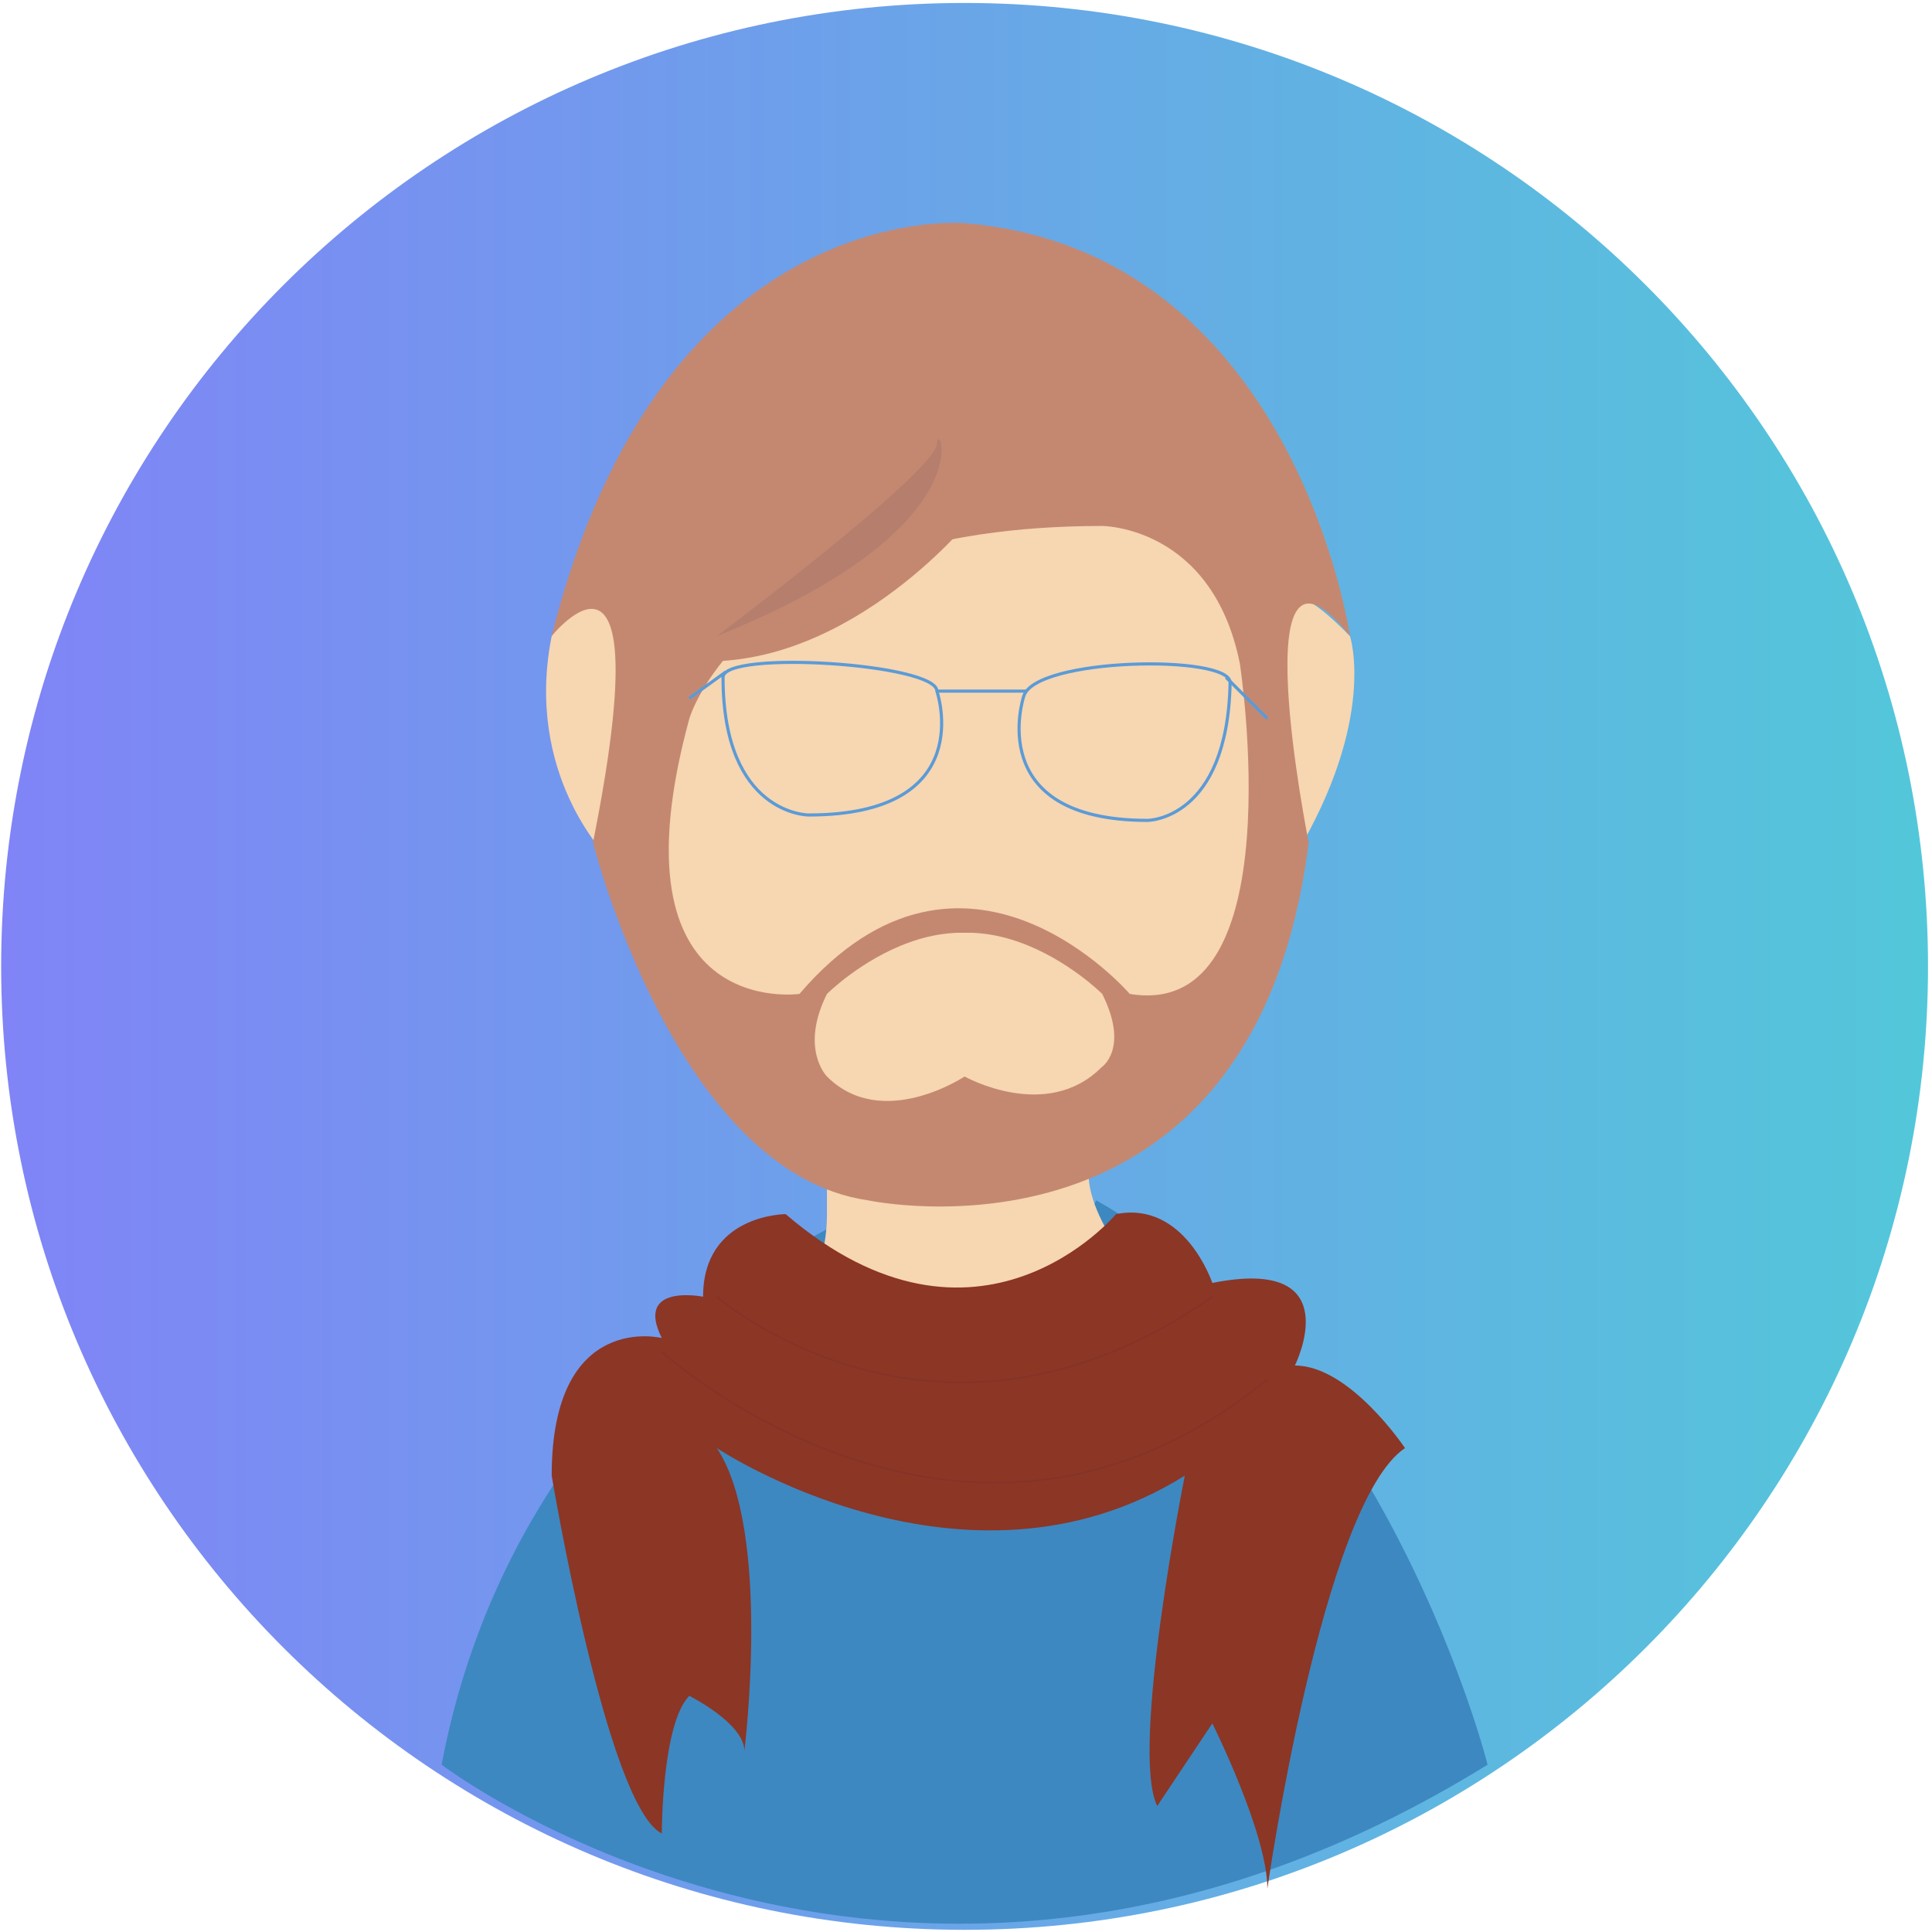<svg width="309" height="309" viewBox="0 0 309 309" fill="none" xmlns="http://www.w3.org/2000/svg">
<path d="M154.275 308.652C239.376 308.652 308.364 239.664 308.364 154.563C308.364 69.462 239.376 0.474 154.275 0.474C69.174 0.474 0.186 69.462 0.186 154.563C0.186 239.664 69.174 308.652 154.275 308.652Z" fill="url(#paint0_linear)"/>
<path d="M207.106 136.953C213.314 136.401 190.045 75.269 215.911 101.733C215.911 101.732 220.313 114.94 207.106 136.953Z" fill="#F7D6B2"/>
<path d="M196.099 108.336L202.703 110.537" stroke="#398674" stroke-width="0.75" stroke-miterlimit="10"/>
<path d="M132.682 196.387C132.682 196.387 82.262 220.601 70.627 282.237C70.627 282.237 145.47 339.47 237.924 282.237C237.924 282.237 221.886 218.4 175.345 191.985C175.344 191.984 159.831 222.802 132.682 196.387Z" fill="#3D88C1"/>
<path d="M132.263 185.38C132.263 185.38 132.263 189.783 132.263 194.185C132.263 207.393 123.458 211.795 123.458 211.795L154.276 216.198L185.094 207.393C185.094 207.393 174.088 196.387 174.088 187.582C174.087 178.777 132.263 185.38 132.263 185.38Z" fill="#F7D6B2"/>
<path d="M88.237 101.732C88.237 101.732 105.847 75.317 97.042 136.952C97.042 136.953 83.835 123.745 88.237 101.732Z" fill="#F7D6B2"/>
<path d="M94.841 134.751C94.841 134.751 108.049 187.581 138.866 191.984C138.866 191.984 200.502 205.192 209.307 134.751C209.307 134.751 198.301 79.719 215.911 101.732C215.911 101.732 207.106 40.096 154.275 35.694C154.275 35.694 105.847 31.291 88.237 101.732C88.237 101.732 105.847 79.72 94.841 134.751Z" fill="#C48871"/>
<path d="M127.86 158.965C127.86 158.965 97.042 163.368 110.25 114.94C110.25 114.94 119.055 84.122 176.288 84.122C176.288 84.122 193.898 84.122 198.301 106.135C198.301 106.135 207.106 163.368 180.691 158.965C180.69 158.965 154.275 128.147 127.86 158.965Z" fill="#F7D6B2"/>
<path d="M154.275 172.173C154.275 172.173 141.067 180.978 132.262 172.173C132.262 172.173 127.859 167.77 132.262 158.965C132.262 158.965 154.275 136.952 171.885 158.965" fill="#F7D6B2"/>
<path d="M154.275 172.173C154.275 172.173 167.348 179.525 176.153 170.72C176.153 170.72 180.691 167.77 176.288 158.965C176.288 158.965 154.275 136.952 136.665 158.965" fill="#F7D6B2"/>
<path d="M115.64 108.336C115.64 103.933 149.847 106.135 149.847 110.537C149.847 110.537 156.688 130.348 129.323 130.348C129.322 130.349 115.64 130.349 115.64 108.336Z" stroke="#5B9BD6" stroke-width="0.5" stroke-miterlimit="10"/>
<path d="M196.742 109.199C196.829 104.643 165.436 105.143 163.723 111.4C163.723 111.4 157.119 131.211 183.534 131.211C183.534 131.211 196.319 131.207 196.742 109.199Z" stroke="#5B9BD6" stroke-width="0.5" stroke-miterlimit="10"/>
<path d="M116.071 107.472L110.25 111.683" stroke="#5B9BD6" stroke-width="0.5" stroke-miterlimit="10"/>
<path d="M149.873 110.537H164.169" stroke="#5B9BD6" stroke-width="0.5" stroke-miterlimit="10"/>
<path d="M178.489 194.186C178.489 194.186 156.476 220.601 125.658 194.186C125.658 194.186 112.45 194.186 112.45 207.394C112.45 207.394 101.444 205.193 105.846 213.998C105.846 213.998 88.236 209.595 88.236 236.011C88.236 236.011 97.041 288.841 105.846 293.244C105.846 293.244 105.846 275.634 110.249 271.231C110.249 271.231 119.054 275.634 119.054 280.036C119.054 280.036 123.457 244.816 114.651 231.608C114.651 231.608 154.274 258.023 189.494 236.011C189.494 236.011 180.689 280.036 185.091 288.841L193.896 275.633C193.896 275.633 202.701 293.243 202.701 302.048C202.701 310.853 202.701 302.048 202.701 302.048C202.701 302.048 211.506 240.412 224.714 231.607C224.714 231.607 215.909 218.399 207.104 218.399C207.104 218.399 215.909 200.789 193.896 205.191C193.898 205.192 189.496 191.984 178.489 194.186Z" fill="#8C3625"/>
<path d="M154.275 84.122C154.275 84.122 132.262 110.537 105.847 105.017C105.847 105.017 138.132 91.087 138.132 84.122" fill="#C48871"/>
<path d="M196.099 108.336L202.703 114.94" stroke="#5B9BD6" stroke-width="0.5" stroke-miterlimit="10"/>
<path d="M149.873 70.914C149.873 66.511 158.678 84.122 114.653 101.732C114.652 101.732 149.873 75.317 149.873 70.914Z" fill="#B57E6D"/>
<path d="M114.652 207.393C114.652 207.393 149.872 238.211 193.898 207.393" stroke="#843328" stroke-width="0.25" stroke-miterlimit="10"/>
<path d="M105.847 216.198C105.847 216.198 154.275 260.223 202.703 220.601" stroke="#843328" stroke-width="0.25" stroke-miterlimit="10"/>
<defs>
<linearGradient id="paint0_linear" x1="0.186" y1="154.563" x2="308.364" y2="154.563" gradientUnits="userSpaceOnUse">
<stop stop-color="#8084F6"/>
<stop offset="1" stop-color="#53C7DA"/>
</linearGradient>
</defs>
</svg>

